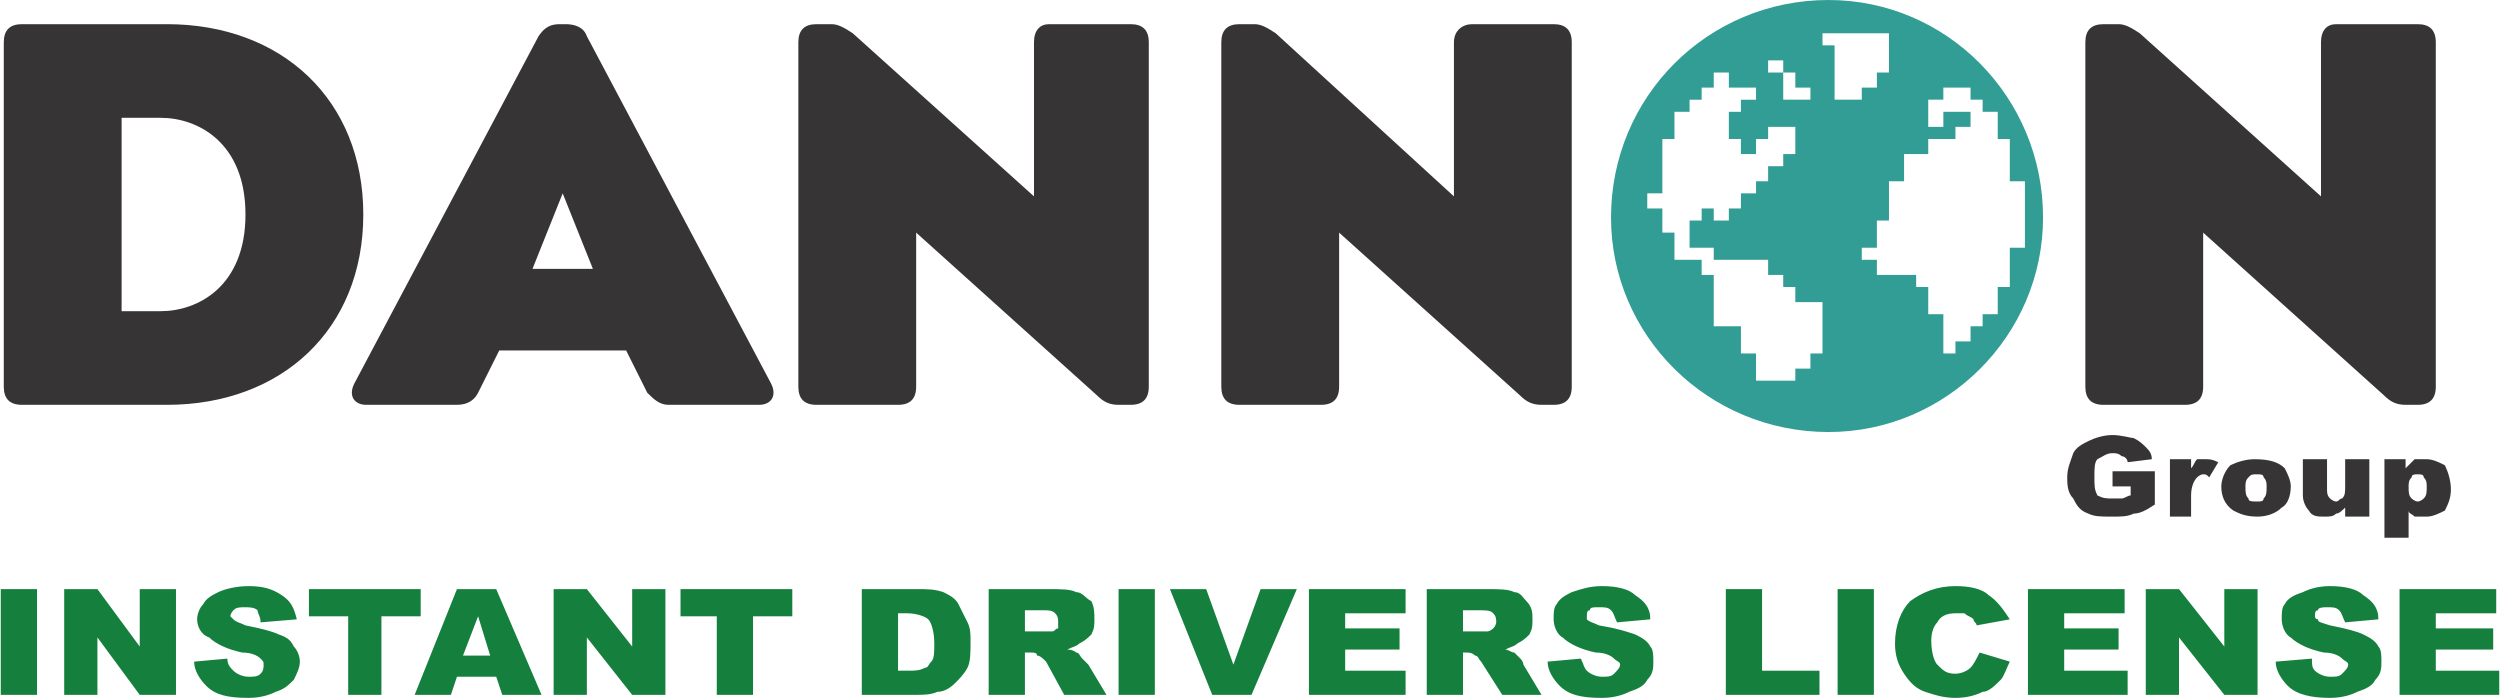 <svg xmlns="http://www.w3.org/2000/svg" xml:space="preserve" width="2.504in" height="0.699in"
    version="1.1"
    style="shape-rendering:geometricPrecision; text-rendering:geometricPrecision; image-rendering:optimizeQuality; fill-rule:evenodd; clip-rule:evenodd"
    viewBox="0 0 827 231"
    xmlns:xlink="http://www.w3.org/1999/xlink">
 <defs>
  <style type="text/css">
   <![CDATA[
    .fil1 {fill:#329D95}
    .fil0 {fill:#373435;fill-rule:nonzero}
    .fil2 {fill:#15803D;fill-rule:nonzero}
   ]]>
  </style>
 </defs>
 <g id="Layer_x0020_1">
  <path class="fil0" d="M7 134l48 0c38,0 65,-25 65,-63 0,-38 -27,-63 -65,-63l-48 0c-4,0 -6,2 -6,6l0 114c0,4 2,6 6,6zm33 -31l0 -64 13 0c12,0 28,8 28,32 0,24 -16,32 -28,32l-13 0z"/>
  <path class="fil0" d="M187 8l-2 0c-3,0 -5,1 -7,4l-61 115c-2,4 0,7 4,7l30 0c4,0 6,-2 7,-4l7 -14 42 0 7 14c2,2 4,4 7,4l30 0c4,0 6,-3 4,-7l-61 -115c-1,-3 -4,-4 -7,-4zm-11 81l10 -25 10 25 -20 0z"/>
  <path class="fil0" d="M380 128l0 -114c0,-4 -2,-6 -6,-6l-27 0c-3,0 -5,2 -5,6l0 51 -60 -54c-3,-2 -5,-3 -7,-3l-5 0c-4,0 -6,2 -6,6l0 114c0,4 2,6 6,6l27 0c4,0 6,-2 6,-6l0 -51 60 54c2,2 4,3 7,3l4 0c4,0 6,-2 6,-6z"/>
  <path class="fil0" d="M520 128l0 -114c0,-4 -2,-6 -6,-6l-27 0c-3,0 -6,2 -6,6l0 51 -59 -54c-3,-2 -5,-3 -7,-3l-5 0c-4,0 -6,2 -6,6l0 114c0,4 2,6 6,6l27 0c4,0 6,-2 6,-6l0 -51 60 54c2,2 4,3 7,3l4 0c4,0 6,-2 6,-6z"/>
  <path class="fil0" d="M806 128l0 -114c0,-4 -2,-6 -6,-6l-27 0c-3,0 -5,2 -5,6l0 51 -60 -54c-3,-2 -5,-3 -7,-3l-5 0c-4,0 -6,2 -6,6l0 114c0,4 2,6 6,6l27 0c4,0 6,-2 6,-6l0 -51 60 54c2,2 4,3 7,3l4 0c4,0 6,-2 6,-6z"/>
  <path class="fil0" d="M699 161l0 -5 14 0 0 11c-3,2 -5,3 -7,3 -2,1 -4,1 -7,1 -4,0 -6,0 -8,-1 -3,-1 -4,-3 -5,-5 -2,-2 -2,-5 -2,-7 0,-3 1,-5 2,-8 1,-2 3,-3 5,-4 2,-1 5,-2 8,-2 3,0 6,1 7,1 2,1 3,2 4,3 1,1 2,2 2,4l-8 1c0,-1 -1,-2 -2,-2 -1,-1 -2,-1 -3,-1 -2,0 -3,1 -5,2 -1,1 -1,3 -1,6 0,3 0,4 1,6 2,1 3,1 5,1 1,0 2,0 3,0 1,0 2,-1 3,-1l0 -3 -6 0z"/>
  <path id="1" class="fil0" d="M718 152l7 0 0 3c1,-1 1,-2 2,-3 1,0 2,0 3,0 1,0 2,0 4,1l-3 5c-1,-1 -1,-1 -2,-1 -1,0 -2,1 -2,1 -1,1 -2,3 -2,6l0 7 -7 0 0 -19z"/>
  <path id="2" class="fil0" d="M735 161c0,-2 1,-5 3,-7 2,-1 5,-2 8,-2 5,0 8,1 10,3 1,2 2,4 2,6 0,3 -1,6 -3,7 -2,2 -5,3 -8,3 -4,0 -6,-1 -8,-2 -3,-2 -4,-5 -4,-8zm8 0c0,2 0,3 1,4 0,1 1,1 3,1 1,0 2,0 2,-1 1,-1 1,-2 1,-4 0,-1 0,-2 -1,-3 0,-1 -1,-1 -2,-1 -2,0 -2,0 -3,1 -1,1 -1,2 -1,3z"/>
  <path id="3" class="fil0" d="M784 171l-8 0 0 -3c-1,1 -2,2 -3,2 -1,1 -2,1 -4,1 -2,0 -4,0 -5,-2 -1,-1 -2,-3 -2,-5l0 -12 8 0 0 10c0,1 0,2 1,3 0,0 1,1 2,1 1,0 1,-1 2,-1 1,-1 1,-2 1,-4l0 -9 8 0 0 19z"/>
  <path id="4" class="fil0" d="M789 178l0 -26 7 0 0 3c1,-1 2,-2 3,-3 1,0 2,0 4,0 2,0 4,1 6,2 1,2 2,5 2,8 0,3 -1,5 -2,7 -2,1 -4,2 -6,2 -2,0 -3,0 -4,0 -1,-1 -2,-1 -2,-2l0 9 -8 0zm8 -17c0,2 0,3 1,4 0,0 1,1 2,1 1,0 2,-1 2,-1 1,-1 1,-2 1,-4 0,-1 0,-2 -1,-3 0,-1 -1,-1 -2,-1 -1,0 -2,0 -2,1 -1,1 -1,2 -1,3z"/>
  <path class="fil1" d="M605 0c39,0 71,32 71,72 0,39 -32,71 -71,71 -40,0 -72,-32 -72,-71 0,-40 32,-72 72,-72zm-15 24l-5 0 0 -4 5 0 0 4zm9 9l-5 0 -4 0 0 -9 4 0 0 5 5 0 0 4zm8 0l0 -18 -4 0 0 -4 22 0 0 13 -4 0 0 5 -5 0 0 4 -9 0zm-22 22l0 5 -4 0 0 4 -5 0 0 5 -4 0 0 4 -5 0 0 -4 -4 0 0 4 -4 0 0 9 8 0 0 4 18 0 0 5 5 0 0 4 4 0 0 5 9 0 0 17 -4 0 0 5 -5 0 0 4 -13 0 0 -9 -5 0 0 -4 0 -5 -4 0 -5 0 0 -17 -4 0 0 -5 -9 0 0 -4 0 -5 -4 0 0 -8 -5 0 0 -5 5 0 0 -18 4 0 0 -9 5 0 0 -4 4 0 0 -4 4 0 0 -5 5 0 0 5 9 0 0 4 -5 0 0 4 -4 0 0 9 4 0 0 5 5 0 0 -5 4 0 0 -4 9 0 0 9 -4 0 0 4 -5 0zm31 27l5 0 0 -9 4 0 0 -13 5 0 0 -9 8 0 0 -5 9 0 0 -4 5 0 0 -5 -9 0 0 5 -5 0 0 -9 5 0 0 -4 9 0 0 4 4 0 0 4 5 0 0 9 4 0 0 14 5 0 0 22 -5 0 0 13 -4 0 0 9 -5 0 0 4 -4 0 0 5 -5 0 0 4 -4 0 0 -13 -5 0 0 -9 -4 0 0 -4 -13 0 0 -5 -5 0 0 -4z"/>
  <polygon class="fil2" points="0,195 12,195 12,230 0,230 "/>
  <polygon id="1" class="fil2" points="21,195 32,195 46,214 46,195 58,195 58,230 46,230 32,211 32,230 21,230 "/>
  <path id="2" class="fil2" d="M64 219l11 -1c0,2 1,3 2,4 1,1 3,2 5,2 2,0 3,0 4,-1 1,-1 1,-2 1,-3 0,-1 0,-1 -1,-2 -1,-1 -3,-2 -6,-2 -5,-1 -9,-3 -11,-5 -3,-1 -4,-4 -4,-6 0,-2 1,-4 2,-5 1,-2 3,-3 5,-4 2,-1 6,-2 10,-2 5,0 8,1 11,3 3,2 4,4 5,8l-12 1c0,-2 -1,-3 -1,-4 -1,-1 -3,-1 -4,-1 -2,0 -3,0 -4,1 0,0 -1,1 -1,2 0,0 1,1 1,1 1,1 2,1 4,2 5,1 9,2 11,3 3,1 4,2 5,4 1,1 2,3 2,5 0,2 -1,4 -2,6 -2,2 -3,3 -6,4 -2,1 -5,2 -9,2 -7,0 -11,-1 -14,-4 -2,-2 -4,-5 -4,-8z"/>
  <polygon id="3" class="fil2" points="102,195 139,195 139,204 126,204 126,230 115,230 115,204 102,204 "/>
  <path id="4" class="fil2" d="M164 224l-13 0 -2 6 -12 0 14 -35 13 0 15 35 -13 0 -2 -6zm-2 -7l-4 -13 -5 13 9 0z"/>
  <polygon id="5" class="fil2" points="183,195 194,195 209,214 209,195 220,195 220,230 209,230 194,211 194,230 183,230 "/>
  <polygon id="6" class="fil2" points="225,195 262,195 262,204 249,204 249,230 237,230 237,204 225,204 "/>
  <path id="7" class="fil2" d="M285 195l18 0c4,0 6,0 9,1 2,1 4,2 5,4 1,2 2,4 3,6 1,2 1,4 1,6 0,4 0,7 -1,9 -1,2 -3,4 -4,5 -2,2 -4,3 -6,3 -2,1 -5,1 -7,1l-18 0 0 -35zm12 8l0 19 3 0c3,0 4,0 6,-1 1,0 1,-1 2,-2 1,-1 1,-3 1,-6 0,-4 -1,-7 -2,-8 -1,-1 -4,-2 -7,-2l-3 0z"/>
  <path id="8" class="fil2" d="M327 230l0 -35 20 0c4,0 7,0 9,1 2,0 3,2 5,3 1,2 1,4 1,6 0,2 0,3 -1,5 -1,1 -2,2 -4,3 -1,1 -2,1 -4,2 2,0 3,1 3,1 1,0 1,1 2,2 1,1 2,2 2,2l6 10 -14 0 -6 -11c-1,-1 -2,-2 -3,-2 0,-1 -1,-1 -2,-1l-2 0 0 14 -12 0zm12 -21l6 0c0,0 1,0 3,0 1,0 1,-1 2,-1 0,-1 0,-2 0,-2 0,-1 0,-2 -1,-3 -1,-1 -2,-1 -4,-1l-6 0 0 7z"/>
  <polygon id="9" class="fil2" points="370,195 382,195 382,230 370,230 "/>
  <polygon id="10" class="fil2" points="387,195 399,195 408,220 417,195 429,195 414,230 401,230 "/>
  <polygon id="11" class="fil2" points="433,195 465,195 465,203 445,203 445,208 463,208 463,215 445,215 445,222 465,222 465,230 433,230 "/>
  <path id="12" class="fil2" d="M472 230l0 -35 20 0c4,0 7,0 9,1 2,0 3,2 4,3 2,2 2,4 2,6 0,2 0,3 -1,5 -1,1 -2,2 -4,3 -1,1 -2,1 -4,2 1,0 2,1 3,1 0,0 1,1 2,2 1,1 1,2 1,2l6 10 -13 0 -7 -11c-1,-1 -1,-2 -2,-2 -1,-1 -2,-1 -3,-1l-1 0 0 14 -12 0zm12 -21l5 0c1,0 2,0 3,0 1,0 2,-1 2,-1 1,-1 1,-2 1,-2 0,-1 0,-2 -1,-3 -1,-1 -2,-1 -5,-1l-5 0 0 7z"/>
  <path id="13" class="fil2" d="M512 219l11 -1c1,2 1,3 2,4 1,1 3,2 5,2 2,0 3,0 4,-1 1,-1 2,-2 2,-3 0,-1 -1,-1 -2,-2 -1,-1 -3,-2 -6,-2 -5,-1 -9,-3 -11,-5 -2,-1 -3,-4 -3,-6 0,-2 0,-4 1,-5 1,-2 3,-3 5,-4 3,-1 6,-2 10,-2 5,0 9,1 11,3 3,2 5,4 5,8l-11 1c-1,-2 -1,-3 -2,-4 -1,-1 -2,-1 -4,-1 -2,0 -3,0 -3,1 -1,0 -1,1 -1,2 0,0 0,1 0,1 1,1 2,1 4,2 6,1 9,2 12,3 2,1 4,2 5,4 1,1 1,3 1,5 0,2 0,4 -2,6 -1,2 -3,3 -6,4 -2,1 -5,2 -9,2 -7,0 -11,-1 -14,-4 -2,-2 -4,-5 -4,-8z"/>
  <polygon id="14" class="fil2" points="571,195 583,195 583,222 602,222 602,230 571,230 "/>
  <polygon id="15" class="fil2" points="608,195 620,195 620,230 608,230 "/>
  <path id="16" class="fil2" d="M655 216l10 3c-1,2 -2,5 -3,6 -2,2 -4,4 -6,4 -2,1 -5,2 -9,2 -4,0 -7,-1 -10,-2 -3,-1 -5,-3 -7,-6 -2,-3 -3,-6 -3,-10 0,-6 2,-11 5,-14 4,-3 9,-5 15,-5 5,0 9,1 11,3 3,2 5,5 7,8l-11 2c0,-1 -1,-1 -1,-2 -1,-1 -2,-1 -3,-2 -1,0 -2,0 -3,0 -3,0 -5,1 -6,3 -1,1 -2,3 -2,6 0,4 1,7 2,8 2,2 3,3 6,3 2,0 4,-1 5,-2 1,-1 2,-3 3,-5z"/>
  <polygon id="17" class="fil2" points="671,195 703,195 703,203 683,203 683,208 701,208 701,215 683,215 683,222 704,222 704,230 671,230 "/>
  <polygon id="18" class="fil2" points="710,195 721,195 736,214 736,195 747,195 747,230 736,230 721,211 721,230 710,230 "/>
  <path id="19" class="fil2" d="M753 219l12 -1c0,2 0,3 1,4 1,1 3,2 5,2 2,0 3,0 4,-1 1,-1 2,-2 2,-3 0,-1 -1,-1 -2,-2 -1,-1 -3,-2 -6,-2 -5,-1 -9,-3 -11,-5 -2,-1 -3,-4 -3,-6 0,-2 0,-4 1,-5 1,-2 3,-3 6,-4 2,-1 5,-2 9,-2 5,0 9,1 11,3 3,2 5,4 5,8l-11 1c-1,-2 -1,-3 -2,-4 -1,-1 -2,-1 -4,-1 -1,0 -3,0 -3,1 -1,0 -1,1 -1,2 0,0 0,1 1,1 0,1 1,1 4,2 5,1 9,2 11,3 2,1 4,2 5,4 1,1 1,3 1,5 0,2 0,4 -2,6 -1,2 -3,3 -6,4 -2,1 -5,2 -9,2 -6,0 -11,-1 -14,-4 -2,-2 -4,-5 -4,-8z"/>
  <polygon id="20" class="fil2" points="794,195 826,195 826,203 806,203 806,208 825,208 825,215 806,215 806,222 827,222 827,230 794,230 "/>
 </g>
</svg>